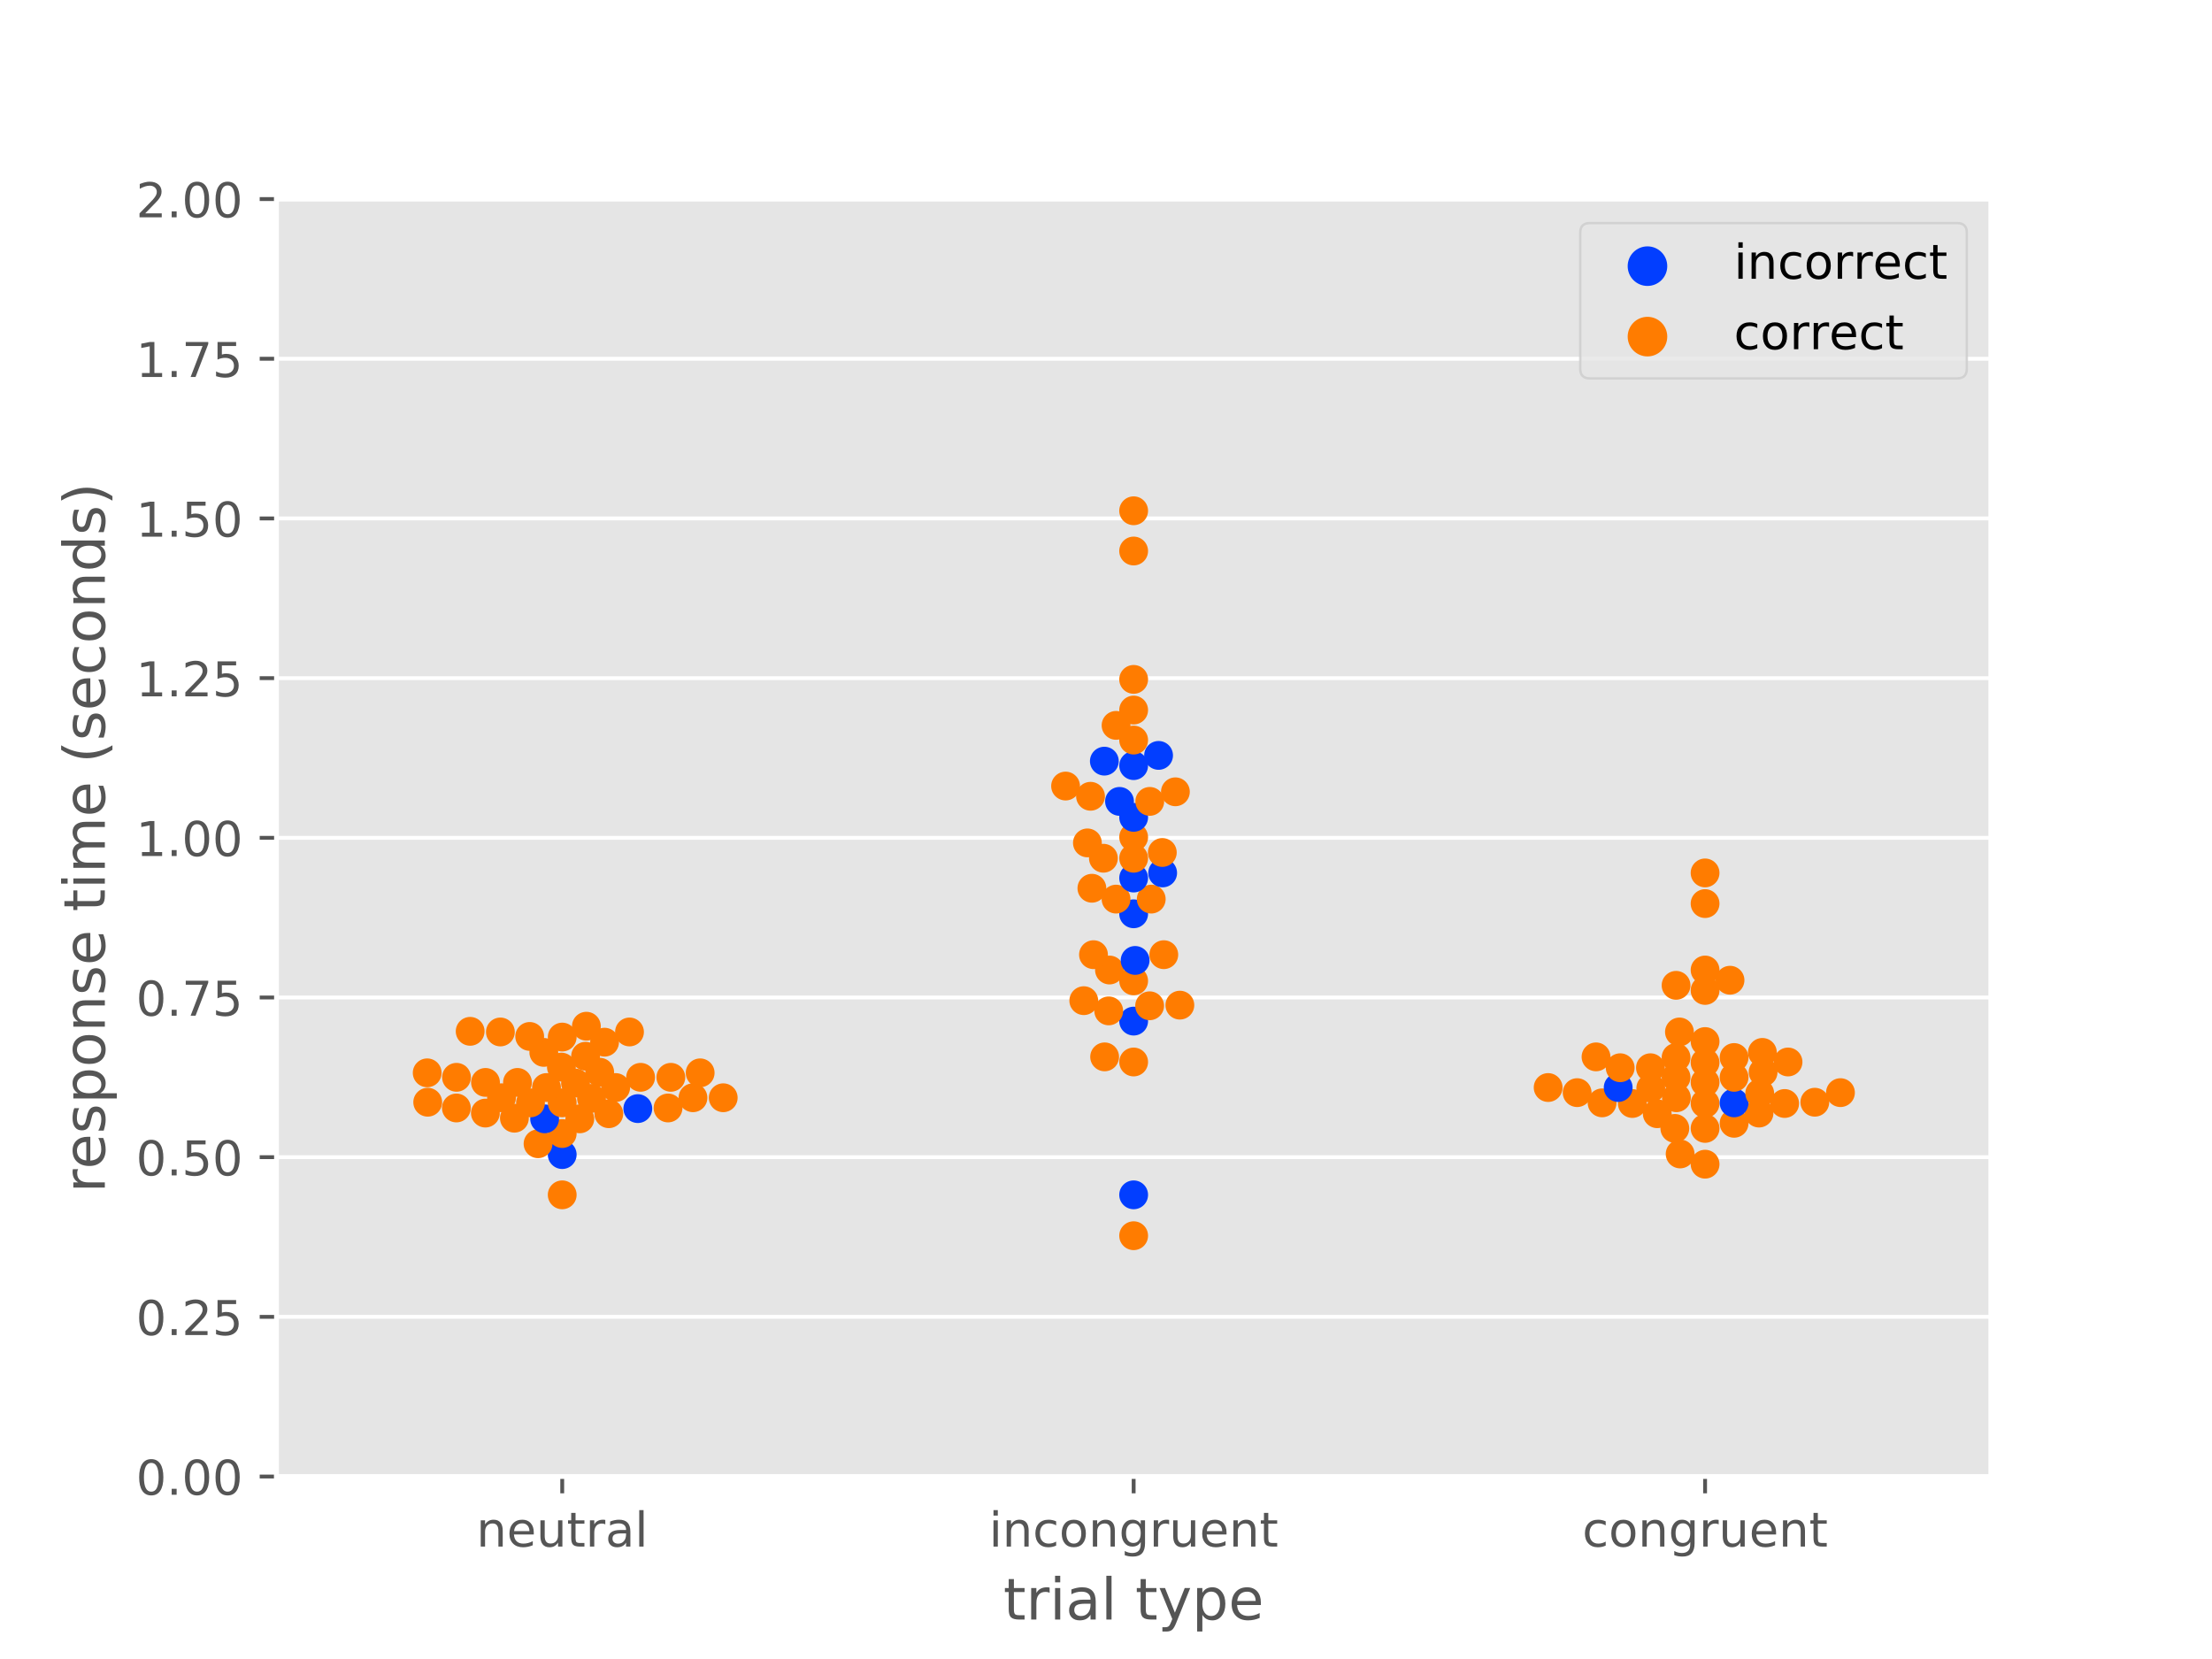<?xml version="1.0" encoding="utf-8" standalone="no"?>
<!DOCTYPE svg PUBLIC "-//W3C//DTD SVG 1.1//EN"
  "http://www.w3.org/Graphics/SVG/1.1/DTD/svg11.dtd">
<!-- Created with matplotlib (https://matplotlib.org/) -->
<svg height="345.6pt" version="1.1" viewBox="0 0 460.8 345.6" width="460.8pt" xmlns="http://www.w3.org/2000/svg" xmlns:xlink="http://www.w3.org/1999/xlink">
 <defs>
  <style type="text/css">
*{stroke-linecap:butt;stroke-linejoin:round;}
  </style>
 </defs>
 <g id="figure_1">
  <g id="patch_1">
   <path d="M 0 345.6 
L 460.8 345.6 
L 460.8 0 
L 0 0 
z
" style="fill:#ffffff;"/>
  </g>
  <g id="axes_1">
   <g id="patch_2">
    <path d="M 57.6 307.584 
L 414.72 307.584 
L 414.72 41.472 
L 57.6 41.472 
z
" style="fill:#e5e5e5;"/>
   </g>
   <g id="matplotlib.axis_1">
    <g id="xtick_1">
     <g id="line2d_1">
      <defs>
       <path d="M 0 0 
L 0 3.5 
" id="m0a88dbaed8" style="stroke:#555555;stroke-width:0.8;"/>
      </defs>
      <g>
       <use style="fill:#555555;stroke:#555555;stroke-width:0.8;" x="117.12" xlink:href="#m0a88dbaed8" y="307.584"/>
      </g>
     </g>
     <g id="text_1">
      <!-- neutral -->
      <defs>
       <path d="M 54.891 33.016 
L 54.891 0 
L 45.906 0 
L 45.906 32.719 
Q 45.906 40.484 42.875 44.328 
Q 39.844 48.188 33.797 48.188 
Q 26.516 48.188 22.312 43.547 
Q 18.109 38.922 18.109 30.906 
L 18.109 0 
L 9.078 0 
L 9.078 54.688 
L 18.109 54.688 
L 18.109 46.188 
Q 21.344 51.125 25.703 53.562 
Q 30.078 56 35.797 56 
Q 45.219 56 50.047 50.172 
Q 54.891 44.344 54.891 33.016 
z
" id="DejaVuSans-110"/>
       <path d="M 56.203 29.594 
L 56.203 25.203 
L 14.891 25.203 
Q 15.484 15.922 20.484 11.062 
Q 25.484 6.203 34.422 6.203 
Q 39.594 6.203 44.453 7.469 
Q 49.312 8.734 54.109 11.281 
L 54.109 2.781 
Q 49.266 0.734 44.188 -0.344 
Q 39.109 -1.422 33.891 -1.422 
Q 20.797 -1.422 13.156 6.188 
Q 5.516 13.812 5.516 26.812 
Q 5.516 40.234 12.766 48.109 
Q 20.016 56 32.328 56 
Q 43.359 56 49.781 48.891 
Q 56.203 41.797 56.203 29.594 
z
M 47.219 32.234 
Q 47.125 39.594 43.094 43.984 
Q 39.062 48.391 32.422 48.391 
Q 24.906 48.391 20.391 44.141 
Q 15.875 39.891 15.188 32.172 
z
" id="DejaVuSans-101"/>
       <path d="M 8.5 21.578 
L 8.5 54.688 
L 17.484 54.688 
L 17.484 21.922 
Q 17.484 14.156 20.5 10.266 
Q 23.531 6.391 29.594 6.391 
Q 36.859 6.391 41.078 11.031 
Q 45.312 15.672 45.312 23.688 
L 45.312 54.688 
L 54.297 54.688 
L 54.297 0 
L 45.312 0 
L 45.312 8.406 
Q 42.047 3.422 37.719 1 
Q 33.406 -1.422 27.688 -1.422 
Q 18.266 -1.422 13.375 4.438 
Q 8.5 10.297 8.5 21.578 
z
M 31.109 56 
z
" id="DejaVuSans-117"/>
       <path d="M 18.312 70.219 
L 18.312 54.688 
L 36.812 54.688 
L 36.812 47.703 
L 18.312 47.703 
L 18.312 18.016 
Q 18.312 11.328 20.141 9.422 
Q 21.969 7.516 27.594 7.516 
L 36.812 7.516 
L 36.812 0 
L 27.594 0 
Q 17.188 0 13.234 3.875 
Q 9.281 7.766 9.281 18.016 
L 9.281 47.703 
L 2.688 47.703 
L 2.688 54.688 
L 9.281 54.688 
L 9.281 70.219 
z
" id="DejaVuSans-116"/>
       <path d="M 41.109 46.297 
Q 39.594 47.172 37.812 47.578 
Q 36.031 48 33.891 48 
Q 26.266 48 22.188 43.047 
Q 18.109 38.094 18.109 28.812 
L 18.109 0 
L 9.078 0 
L 9.078 54.688 
L 18.109 54.688 
L 18.109 46.188 
Q 20.953 51.172 25.484 53.578 
Q 30.031 56 36.531 56 
Q 37.453 56 38.578 55.875 
Q 39.703 55.766 41.062 55.516 
z
" id="DejaVuSans-114"/>
       <path d="M 34.281 27.484 
Q 23.391 27.484 19.188 25 
Q 14.984 22.516 14.984 16.5 
Q 14.984 11.719 18.141 8.906 
Q 21.297 6.109 26.703 6.109 
Q 34.188 6.109 38.703 11.406 
Q 43.219 16.703 43.219 25.484 
L 43.219 27.484 
z
M 52.203 31.203 
L 52.203 0 
L 43.219 0 
L 43.219 8.297 
Q 40.141 3.328 35.547 0.953 
Q 30.953 -1.422 24.312 -1.422 
Q 15.922 -1.422 10.953 3.297 
Q 6 8.016 6 15.922 
Q 6 25.141 12.172 29.828 
Q 18.359 34.516 30.609 34.516 
L 43.219 34.516 
L 43.219 35.406 
Q 43.219 41.609 39.141 45 
Q 35.062 48.391 27.688 48.391 
Q 23 48.391 18.547 47.266 
Q 14.109 46.141 10.016 43.891 
L 10.016 52.203 
Q 14.938 54.109 19.578 55.047 
Q 24.219 56 28.609 56 
Q 40.484 56 46.344 49.844 
Q 52.203 43.703 52.203 31.203 
z
" id="DejaVuSans-97"/>
       <path d="M 9.422 75.984 
L 18.406 75.984 
L 18.406 0 
L 9.422 0 
z
" id="DejaVuSans-108"/>
      </defs>
      <g style="fill:#555555;" transform="translate(99.237 322.182)scale(0.1 -0.1)">
       <use xlink:href="#DejaVuSans-110"/>
       <use x="63.379" xlink:href="#DejaVuSans-101"/>
       <use x="124.902" xlink:href="#DejaVuSans-117"/>
       <use x="188.281" xlink:href="#DejaVuSans-116"/>
       <use x="227.49" xlink:href="#DejaVuSans-114"/>
       <use x="268.604" xlink:href="#DejaVuSans-97"/>
       <use x="329.883" xlink:href="#DejaVuSans-108"/>
      </g>
     </g>
    </g>
    <g id="xtick_2">
     <g id="line2d_2">
      <g>
       <use style="fill:#555555;stroke:#555555;stroke-width:0.8;" x="236.16" xlink:href="#m0a88dbaed8" y="307.584"/>
      </g>
     </g>
     <g id="text_2">
      <!-- incongruent -->
      <defs>
       <path d="M 9.422 54.688 
L 18.406 54.688 
L 18.406 0 
L 9.422 0 
z
M 9.422 75.984 
L 18.406 75.984 
L 18.406 64.594 
L 9.422 64.594 
z
" id="DejaVuSans-105"/>
       <path d="M 48.781 52.594 
L 48.781 44.188 
Q 44.969 46.297 41.141 47.344 
Q 37.312 48.391 33.406 48.391 
Q 24.656 48.391 19.812 42.844 
Q 14.984 37.312 14.984 27.297 
Q 14.984 17.281 19.812 11.734 
Q 24.656 6.203 33.406 6.203 
Q 37.312 6.203 41.141 7.25 
Q 44.969 8.297 48.781 10.406 
L 48.781 2.094 
Q 45.016 0.344 40.984 -0.531 
Q 36.969 -1.422 32.422 -1.422 
Q 20.062 -1.422 12.781 6.344 
Q 5.516 14.109 5.516 27.297 
Q 5.516 40.672 12.859 48.328 
Q 20.219 56 33.016 56 
Q 37.156 56 41.109 55.141 
Q 45.062 54.297 48.781 52.594 
z
" id="DejaVuSans-99"/>
       <path d="M 30.609 48.391 
Q 23.391 48.391 19.188 42.75 
Q 14.984 37.109 14.984 27.297 
Q 14.984 17.484 19.156 11.844 
Q 23.344 6.203 30.609 6.203 
Q 37.797 6.203 41.984 11.859 
Q 46.188 17.531 46.188 27.297 
Q 46.188 37.016 41.984 42.703 
Q 37.797 48.391 30.609 48.391 
z
M 30.609 56 
Q 42.328 56 49.016 48.375 
Q 55.719 40.766 55.719 27.297 
Q 55.719 13.875 49.016 6.219 
Q 42.328 -1.422 30.609 -1.422 
Q 18.844 -1.422 12.172 6.219 
Q 5.516 13.875 5.516 27.297 
Q 5.516 40.766 12.172 48.375 
Q 18.844 56 30.609 56 
z
" id="DejaVuSans-111"/>
       <path d="M 45.406 27.984 
Q 45.406 37.75 41.375 43.109 
Q 37.359 48.484 30.078 48.484 
Q 22.859 48.484 18.828 43.109 
Q 14.797 37.75 14.797 27.984 
Q 14.797 18.266 18.828 12.891 
Q 22.859 7.516 30.078 7.516 
Q 37.359 7.516 41.375 12.891 
Q 45.406 18.266 45.406 27.984 
z
M 54.391 6.781 
Q 54.391 -7.172 48.188 -13.984 
Q 42 -20.797 29.203 -20.797 
Q 24.469 -20.797 20.266 -20.094 
Q 16.062 -19.391 12.109 -17.922 
L 12.109 -9.188 
Q 16.062 -11.328 19.922 -12.344 
Q 23.781 -13.375 27.781 -13.375 
Q 36.625 -13.375 41.016 -8.766 
Q 45.406 -4.156 45.406 5.172 
L 45.406 9.625 
Q 42.625 4.781 38.281 2.391 
Q 33.938 0 27.875 0 
Q 17.828 0 11.672 7.656 
Q 5.516 15.328 5.516 27.984 
Q 5.516 40.672 11.672 48.328 
Q 17.828 56 27.875 56 
Q 33.938 56 38.281 53.609 
Q 42.625 51.219 45.406 46.391 
L 45.406 54.688 
L 54.391 54.688 
z
" id="DejaVuSans-103"/>
      </defs>
      <g style="fill:#555555;" transform="translate(206.021 322.182)scale(0.1 -0.1)">
       <use xlink:href="#DejaVuSans-105"/>
       <use x="27.783" xlink:href="#DejaVuSans-110"/>
       <use x="91.162" xlink:href="#DejaVuSans-99"/>
       <use x="146.143" xlink:href="#DejaVuSans-111"/>
       <use x="207.324" xlink:href="#DejaVuSans-110"/>
       <use x="270.703" xlink:href="#DejaVuSans-103"/>
       <use x="334.18" xlink:href="#DejaVuSans-114"/>
       <use x="375.293" xlink:href="#DejaVuSans-117"/>
       <use x="438.672" xlink:href="#DejaVuSans-101"/>
       <use x="500.195" xlink:href="#DejaVuSans-110"/>
       <use x="563.574" xlink:href="#DejaVuSans-116"/>
      </g>
     </g>
    </g>
    <g id="xtick_3">
     <g id="line2d_3">
      <g>
       <use style="fill:#555555;stroke:#555555;stroke-width:0.8;" x="355.2" xlink:href="#m0a88dbaed8" y="307.584"/>
      </g>
     </g>
     <g id="text_3">
      <!-- congruent -->
      <g style="fill:#555555;" transform="translate(329.619 322.182)scale(0.1 -0.1)">
       <use xlink:href="#DejaVuSans-99"/>
       <use x="54.98" xlink:href="#DejaVuSans-111"/>
       <use x="116.162" xlink:href="#DejaVuSans-110"/>
       <use x="179.541" xlink:href="#DejaVuSans-103"/>
       <use x="243.018" xlink:href="#DejaVuSans-114"/>
       <use x="284.131" xlink:href="#DejaVuSans-117"/>
       <use x="347.51" xlink:href="#DejaVuSans-101"/>
       <use x="409.033" xlink:href="#DejaVuSans-110"/>
       <use x="472.412" xlink:href="#DejaVuSans-116"/>
      </g>
     </g>
    </g>
    <g id="text_4">
     <!-- trial type -->
     <defs>
      <path id="DejaVuSans-32"/>
      <path d="M 32.172 -5.078 
Q 28.375 -14.844 24.75 -17.812 
Q 21.141 -20.797 15.094 -20.797 
L 7.906 -20.797 
L 7.906 -13.281 
L 13.188 -13.281 
Q 16.891 -13.281 18.938 -11.516 
Q 21 -9.766 23.484 -3.219 
L 25.094 0.875 
L 2.984 54.688 
L 12.5 54.688 
L 29.594 11.922 
L 46.688 54.688 
L 56.203 54.688 
z
" id="DejaVuSans-121"/>
      <path d="M 18.109 8.203 
L 18.109 -20.797 
L 9.078 -20.797 
L 9.078 54.688 
L 18.109 54.688 
L 18.109 46.391 
Q 20.953 51.266 25.266 53.625 
Q 29.594 56 35.594 56 
Q 45.562 56 51.781 48.094 
Q 58.016 40.188 58.016 27.297 
Q 58.016 14.406 51.781 6.484 
Q 45.562 -1.422 35.594 -1.422 
Q 29.594 -1.422 25.266 0.953 
Q 20.953 3.328 18.109 8.203 
z
M 48.688 27.297 
Q 48.688 37.203 44.609 42.844 
Q 40.531 48.484 33.406 48.484 
Q 26.266 48.484 22.188 42.844 
Q 18.109 37.203 18.109 27.297 
Q 18.109 17.391 22.188 11.75 
Q 26.266 6.109 33.406 6.109 
Q 40.531 6.109 44.609 11.75 
Q 48.688 17.391 48.688 27.297 
z
" id="DejaVuSans-112"/>
     </defs>
     <g style="fill:#555555;" transform="translate(209.019 337.38)scale(0.12 -0.12)">
      <use xlink:href="#DejaVuSans-116"/>
      <use x="39.209" xlink:href="#DejaVuSans-114"/>
      <use x="80.322" xlink:href="#DejaVuSans-105"/>
      <use x="108.105" xlink:href="#DejaVuSans-97"/>
      <use x="169.385" xlink:href="#DejaVuSans-108"/>
      <use x="197.168" xlink:href="#DejaVuSans-32"/>
      <use x="228.955" xlink:href="#DejaVuSans-116"/>
      <use x="268.164" xlink:href="#DejaVuSans-121"/>
      <use x="327.344" xlink:href="#DejaVuSans-112"/>
      <use x="390.82" xlink:href="#DejaVuSans-101"/>
     </g>
    </g>
   </g>
   <g id="matplotlib.axis_2">
    <g id="ytick_1">
     <g id="line2d_4">
      <path clip-path="url(#p3ef2e55e62)" d="M 57.6 307.584 
L 414.72 307.584 
" style="fill:none;stroke:#ffffff;stroke-linecap:square;stroke-width:0.8;"/>
     </g>
     <g id="line2d_5">
      <defs>
       <path d="M 0 0 
L -3.5 0 
" id="m9a3b7823e8" style="stroke:#555555;stroke-width:0.8;"/>
      </defs>
      <g>
       <use style="fill:#555555;stroke:#555555;stroke-width:0.8;" x="57.6" xlink:href="#m9a3b7823e8" y="307.584"/>
      </g>
     </g>
     <g id="text_5">
      <!-- 0.00 -->
      <defs>
       <path d="M 31.781 66.406 
Q 24.172 66.406 20.328 58.906 
Q 16.5 51.422 16.5 36.375 
Q 16.5 21.391 20.328 13.891 
Q 24.172 6.391 31.781 6.391 
Q 39.453 6.391 43.281 13.891 
Q 47.125 21.391 47.125 36.375 
Q 47.125 51.422 43.281 58.906 
Q 39.453 66.406 31.781 66.406 
z
M 31.781 74.219 
Q 44.047 74.219 50.516 64.516 
Q 56.984 54.828 56.984 36.375 
Q 56.984 17.969 50.516 8.266 
Q 44.047 -1.422 31.781 -1.422 
Q 19.531 -1.422 13.062 8.266 
Q 6.594 17.969 6.594 36.375 
Q 6.594 54.828 13.062 64.516 
Q 19.531 74.219 31.781 74.219 
z
" id="DejaVuSans-48"/>
       <path d="M 10.688 12.406 
L 21 12.406 
L 21 0 
L 10.688 0 
z
" id="DejaVuSans-46"/>
      </defs>
      <g style="fill:#555555;" transform="translate(28.334 311.383)scale(0.1 -0.1)">
       <use xlink:href="#DejaVuSans-48"/>
       <use x="63.623" xlink:href="#DejaVuSans-46"/>
       <use x="95.41" xlink:href="#DejaVuSans-48"/>
       <use x="159.033" xlink:href="#DejaVuSans-48"/>
      </g>
     </g>
    </g>
    <g id="ytick_2">
     <g id="line2d_6">
      <path clip-path="url(#p3ef2e55e62)" d="M 57.6 274.32 
L 414.72 274.32 
" style="fill:none;stroke:#ffffff;stroke-linecap:square;stroke-width:0.8;"/>
     </g>
     <g id="line2d_7">
      <g>
       <use style="fill:#555555;stroke:#555555;stroke-width:0.8;" x="57.6" xlink:href="#m9a3b7823e8" y="274.32"/>
      </g>
     </g>
     <g id="text_6">
      <!-- 0.25 -->
      <defs>
       <path d="M 19.188 8.297 
L 53.609 8.297 
L 53.609 0 
L 7.328 0 
L 7.328 8.297 
Q 12.938 14.109 22.625 23.891 
Q 32.328 33.688 34.812 36.531 
Q 39.547 41.844 41.422 45.531 
Q 43.312 49.219 43.312 52.781 
Q 43.312 58.594 39.234 62.25 
Q 35.156 65.922 28.609 65.922 
Q 23.969 65.922 18.812 64.312 
Q 13.672 62.703 7.812 59.422 
L 7.812 69.391 
Q 13.766 71.781 18.938 73 
Q 24.125 74.219 28.422 74.219 
Q 39.75 74.219 46.484 68.547 
Q 53.219 62.891 53.219 53.422 
Q 53.219 48.922 51.531 44.891 
Q 49.859 40.875 45.406 35.406 
Q 44.188 33.984 37.641 27.219 
Q 31.109 20.453 19.188 8.297 
z
" id="DejaVuSans-50"/>
       <path d="M 10.797 72.906 
L 49.516 72.906 
L 49.516 64.594 
L 19.828 64.594 
L 19.828 46.734 
Q 21.969 47.469 24.109 47.828 
Q 26.266 48.188 28.422 48.188 
Q 40.625 48.188 47.75 41.5 
Q 54.891 34.812 54.891 23.391 
Q 54.891 11.625 47.562 5.094 
Q 40.234 -1.422 26.906 -1.422 
Q 22.312 -1.422 17.547 -0.641 
Q 12.797 0.141 7.719 1.703 
L 7.719 11.625 
Q 12.109 9.234 16.797 8.062 
Q 21.484 6.891 26.703 6.891 
Q 35.156 6.891 40.078 11.328 
Q 45.016 15.766 45.016 23.391 
Q 45.016 31 40.078 35.438 
Q 35.156 39.891 26.703 39.891 
Q 22.75 39.891 18.812 39.016 
Q 14.891 38.141 10.797 36.281 
z
" id="DejaVuSans-53"/>
      </defs>
      <g style="fill:#555555;" transform="translate(28.334 278.119)scale(0.1 -0.1)">
       <use xlink:href="#DejaVuSans-48"/>
       <use x="63.623" xlink:href="#DejaVuSans-46"/>
       <use x="95.41" xlink:href="#DejaVuSans-50"/>
       <use x="159.033" xlink:href="#DejaVuSans-53"/>
      </g>
     </g>
    </g>
    <g id="ytick_3">
     <g id="line2d_8">
      <path clip-path="url(#p3ef2e55e62)" d="M 57.6 241.056 
L 414.72 241.056 
" style="fill:none;stroke:#ffffff;stroke-linecap:square;stroke-width:0.8;"/>
     </g>
     <g id="line2d_9">
      <g>
       <use style="fill:#555555;stroke:#555555;stroke-width:0.8;" x="57.6" xlink:href="#m9a3b7823e8" y="241.056"/>
      </g>
     </g>
     <g id="text_7">
      <!-- 0.50 -->
      <g style="fill:#555555;" transform="translate(28.334 244.855)scale(0.1 -0.1)">
       <use xlink:href="#DejaVuSans-48"/>
       <use x="63.623" xlink:href="#DejaVuSans-46"/>
       <use x="95.41" xlink:href="#DejaVuSans-53"/>
       <use x="159.033" xlink:href="#DejaVuSans-48"/>
      </g>
     </g>
    </g>
    <g id="ytick_4">
     <g id="line2d_10">
      <path clip-path="url(#p3ef2e55e62)" d="M 57.6 207.792 
L 414.72 207.792 
" style="fill:none;stroke:#ffffff;stroke-linecap:square;stroke-width:0.8;"/>
     </g>
     <g id="line2d_11">
      <g>
       <use style="fill:#555555;stroke:#555555;stroke-width:0.8;" x="57.6" xlink:href="#m9a3b7823e8" y="207.792"/>
      </g>
     </g>
     <g id="text_8">
      <!-- 0.75 -->
      <defs>
       <path d="M 8.203 72.906 
L 55.078 72.906 
L 55.078 68.703 
L 28.609 0 
L 18.312 0 
L 43.219 64.594 
L 8.203 64.594 
z
" id="DejaVuSans-55"/>
      </defs>
      <g style="fill:#555555;" transform="translate(28.334 211.591)scale(0.1 -0.1)">
       <use xlink:href="#DejaVuSans-48"/>
       <use x="63.623" xlink:href="#DejaVuSans-46"/>
       <use x="95.41" xlink:href="#DejaVuSans-55"/>
       <use x="159.033" xlink:href="#DejaVuSans-53"/>
      </g>
     </g>
    </g>
    <g id="ytick_5">
     <g id="line2d_12">
      <path clip-path="url(#p3ef2e55e62)" d="M 57.6 174.528 
L 414.72 174.528 
" style="fill:none;stroke:#ffffff;stroke-linecap:square;stroke-width:0.8;"/>
     </g>
     <g id="line2d_13">
      <g>
       <use style="fill:#555555;stroke:#555555;stroke-width:0.8;" x="57.6" xlink:href="#m9a3b7823e8" y="174.528"/>
      </g>
     </g>
     <g id="text_9">
      <!-- 1.00 -->
      <defs>
       <path d="M 12.406 8.297 
L 28.516 8.297 
L 28.516 63.922 
L 10.984 60.406 
L 10.984 69.391 
L 28.422 72.906 
L 38.281 72.906 
L 38.281 8.297 
L 54.391 8.297 
L 54.391 0 
L 12.406 0 
z
" id="DejaVuSans-49"/>
      </defs>
      <g style="fill:#555555;" transform="translate(28.334 178.327)scale(0.1 -0.1)">
       <use xlink:href="#DejaVuSans-49"/>
       <use x="63.623" xlink:href="#DejaVuSans-46"/>
       <use x="95.41" xlink:href="#DejaVuSans-48"/>
       <use x="159.033" xlink:href="#DejaVuSans-48"/>
      </g>
     </g>
    </g>
    <g id="ytick_6">
     <g id="line2d_14">
      <path clip-path="url(#p3ef2e55e62)" d="M 57.6 141.264 
L 414.72 141.264 
" style="fill:none;stroke:#ffffff;stroke-linecap:square;stroke-width:0.8;"/>
     </g>
     <g id="line2d_15">
      <g>
       <use style="fill:#555555;stroke:#555555;stroke-width:0.8;" x="57.6" xlink:href="#m9a3b7823e8" y="141.264"/>
      </g>
     </g>
     <g id="text_10">
      <!-- 1.25 -->
      <g style="fill:#555555;" transform="translate(28.334 145.063)scale(0.1 -0.1)">
       <use xlink:href="#DejaVuSans-49"/>
       <use x="63.623" xlink:href="#DejaVuSans-46"/>
       <use x="95.41" xlink:href="#DejaVuSans-50"/>
       <use x="159.033" xlink:href="#DejaVuSans-53"/>
      </g>
     </g>
    </g>
    <g id="ytick_7">
     <g id="line2d_16">
      <path clip-path="url(#p3ef2e55e62)" d="M 57.6 108 
L 414.72 108 
" style="fill:none;stroke:#ffffff;stroke-linecap:square;stroke-width:0.8;"/>
     </g>
     <g id="line2d_17">
      <g>
       <use style="fill:#555555;stroke:#555555;stroke-width:0.8;" x="57.6" xlink:href="#m9a3b7823e8" y="108"/>
      </g>
     </g>
     <g id="text_11">
      <!-- 1.50 -->
      <g style="fill:#555555;" transform="translate(28.334 111.799)scale(0.1 -0.1)">
       <use xlink:href="#DejaVuSans-49"/>
       <use x="63.623" xlink:href="#DejaVuSans-46"/>
       <use x="95.41" xlink:href="#DejaVuSans-53"/>
       <use x="159.033" xlink:href="#DejaVuSans-48"/>
      </g>
     </g>
    </g>
    <g id="ytick_8">
     <g id="line2d_18">
      <path clip-path="url(#p3ef2e55e62)" d="M 57.6 74.736 
L 414.72 74.736 
" style="fill:none;stroke:#ffffff;stroke-linecap:square;stroke-width:0.8;"/>
     </g>
     <g id="line2d_19">
      <g>
       <use style="fill:#555555;stroke:#555555;stroke-width:0.8;" x="57.6" xlink:href="#m9a3b7823e8" y="74.736"/>
      </g>
     </g>
     <g id="text_12">
      <!-- 1.75 -->
      <g style="fill:#555555;" transform="translate(28.334 78.535)scale(0.1 -0.1)">
       <use xlink:href="#DejaVuSans-49"/>
       <use x="63.623" xlink:href="#DejaVuSans-46"/>
       <use x="95.41" xlink:href="#DejaVuSans-55"/>
       <use x="159.033" xlink:href="#DejaVuSans-53"/>
      </g>
     </g>
    </g>
    <g id="ytick_9">
     <g id="line2d_20">
      <path clip-path="url(#p3ef2e55e62)" d="M 57.6 41.472 
L 414.72 41.472 
" style="fill:none;stroke:#ffffff;stroke-linecap:square;stroke-width:0.8;"/>
     </g>
     <g id="line2d_21">
      <g>
       <use style="fill:#555555;stroke:#555555;stroke-width:0.8;" x="57.6" xlink:href="#m9a3b7823e8" y="41.472"/>
      </g>
     </g>
     <g id="text_13">
      <!-- 2.00 -->
      <g style="fill:#555555;" transform="translate(28.334 45.271)scale(0.1 -0.1)">
       <use xlink:href="#DejaVuSans-50"/>
       <use x="63.623" xlink:href="#DejaVuSans-46"/>
       <use x="95.41" xlink:href="#DejaVuSans-48"/>
       <use x="159.033" xlink:href="#DejaVuSans-48"/>
      </g>
     </g>
    </g>
    <g id="text_14">
     <!-- response time (seconds) -->
     <defs>
      <path d="M 44.281 53.078 
L 44.281 44.578 
Q 40.484 46.531 36.375 47.5 
Q 32.281 48.484 27.875 48.484 
Q 21.188 48.484 17.844 46.438 
Q 14.5 44.391 14.5 40.281 
Q 14.5 37.156 16.891 35.375 
Q 19.281 33.594 26.516 31.984 
L 29.594 31.297 
Q 39.156 29.25 43.188 25.516 
Q 47.219 21.781 47.219 15.094 
Q 47.219 7.469 41.188 3.016 
Q 35.156 -1.422 24.609 -1.422 
Q 20.219 -1.422 15.453 -0.562 
Q 10.688 0.297 5.422 2 
L 5.422 11.281 
Q 10.406 8.688 15.234 7.391 
Q 20.062 6.109 24.812 6.109 
Q 31.156 6.109 34.562 8.281 
Q 37.984 10.453 37.984 14.406 
Q 37.984 18.062 35.516 20.016 
Q 33.062 21.969 24.703 23.781 
L 21.578 24.516 
Q 13.234 26.266 9.516 29.906 
Q 5.812 33.547 5.812 39.891 
Q 5.812 47.609 11.281 51.797 
Q 16.75 56 26.812 56 
Q 31.781 56 36.172 55.266 
Q 40.578 54.547 44.281 53.078 
z
" id="DejaVuSans-115"/>
      <path d="M 52 44.188 
Q 55.375 50.25 60.062 53.125 
Q 64.75 56 71.094 56 
Q 79.641 56 84.281 50.016 
Q 88.922 44.047 88.922 33.016 
L 88.922 0 
L 79.891 0 
L 79.891 32.719 
Q 79.891 40.578 77.094 44.375 
Q 74.312 48.188 68.609 48.188 
Q 61.625 48.188 57.562 43.547 
Q 53.516 38.922 53.516 30.906 
L 53.516 0 
L 44.484 0 
L 44.484 32.719 
Q 44.484 40.625 41.703 44.406 
Q 38.922 48.188 33.109 48.188 
Q 26.219 48.188 22.156 43.531 
Q 18.109 38.875 18.109 30.906 
L 18.109 0 
L 9.078 0 
L 9.078 54.688 
L 18.109 54.688 
L 18.109 46.188 
Q 21.188 51.219 25.484 53.609 
Q 29.781 56 35.688 56 
Q 41.656 56 45.828 52.969 
Q 50 49.953 52 44.188 
z
" id="DejaVuSans-109"/>
      <path d="M 31 75.875 
Q 24.469 64.656 21.281 53.656 
Q 18.109 42.672 18.109 31.391 
Q 18.109 20.125 21.312 9.062 
Q 24.516 -2 31 -13.188 
L 23.188 -13.188 
Q 15.875 -1.703 12.234 9.375 
Q 8.594 20.453 8.594 31.391 
Q 8.594 42.281 12.203 53.312 
Q 15.828 64.359 23.188 75.875 
z
" id="DejaVuSans-40"/>
      <path d="M 45.406 46.391 
L 45.406 75.984 
L 54.391 75.984 
L 54.391 0 
L 45.406 0 
L 45.406 8.203 
Q 42.578 3.328 38.25 0.953 
Q 33.938 -1.422 27.875 -1.422 
Q 17.969 -1.422 11.734 6.484 
Q 5.516 14.406 5.516 27.297 
Q 5.516 40.188 11.734 48.094 
Q 17.969 56 27.875 56 
Q 33.938 56 38.25 53.625 
Q 42.578 51.266 45.406 46.391 
z
M 14.797 27.297 
Q 14.797 17.391 18.875 11.75 
Q 22.953 6.109 30.078 6.109 
Q 37.203 6.109 41.297 11.75 
Q 45.406 17.391 45.406 27.297 
Q 45.406 37.203 41.297 42.844 
Q 37.203 48.484 30.078 48.484 
Q 22.953 48.484 18.875 42.844 
Q 14.797 37.203 14.797 27.297 
z
" id="DejaVuSans-100"/>
      <path d="M 8.016 75.875 
L 15.828 75.875 
Q 23.141 64.359 26.781 53.312 
Q 30.422 42.281 30.422 31.391 
Q 30.422 20.453 26.781 9.375 
Q 23.141 -1.703 15.828 -13.188 
L 8.016 -13.188 
Q 14.5 -2 17.703 9.062 
Q 20.906 20.125 20.906 31.391 
Q 20.906 42.672 17.703 53.656 
Q 14.5 64.656 8.016 75.875 
z
" id="DejaVuSans-41"/>
     </defs>
     <g style="fill:#555555;" transform="translate(21.839 248.486)rotate(-90)scale(0.12 -0.12)">
      <use xlink:href="#DejaVuSans-114"/>
      <use x="41.082" xlink:href="#DejaVuSans-101"/>
      <use x="102.605" xlink:href="#DejaVuSans-115"/>
      <use x="154.705" xlink:href="#DejaVuSans-112"/>
      <use x="218.182" xlink:href="#DejaVuSans-111"/>
      <use x="279.363" xlink:href="#DejaVuSans-110"/>
      <use x="342.742" xlink:href="#DejaVuSans-115"/>
      <use x="394.842" xlink:href="#DejaVuSans-101"/>
      <use x="456.365" xlink:href="#DejaVuSans-32"/>
      <use x="488.152" xlink:href="#DejaVuSans-116"/>
      <use x="527.361" xlink:href="#DejaVuSans-105"/>
      <use x="555.145" xlink:href="#DejaVuSans-109"/>
      <use x="652.557" xlink:href="#DejaVuSans-101"/>
      <use x="714.08" xlink:href="#DejaVuSans-32"/>
      <use x="745.867" xlink:href="#DejaVuSans-40"/>
      <use x="784.881" xlink:href="#DejaVuSans-115"/>
      <use x="836.98" xlink:href="#DejaVuSans-101"/>
      <use x="898.504" xlink:href="#DejaVuSans-99"/>
      <use x="953.484" xlink:href="#DejaVuSans-111"/>
      <use x="1014.666" xlink:href="#DejaVuSans-110"/>
      <use x="1078.045" xlink:href="#DejaVuSans-100"/>
      <use x="1141.521" xlink:href="#DejaVuSans-115"/>
      <use x="1193.621" xlink:href="#DejaVuSans-41"/>
     </g>
    </g>
   </g>
   <g id="PathCollection_1"/>
   <g id="PathCollection_2"/>
   <g id="patch_3">
    <path d="M 57.6 307.584 
L 57.6 41.472 
" style="fill:none;stroke:#ffffff;stroke-linecap:square;stroke-linejoin:miter;"/>
   </g>
   <g id="patch_4">
    <path d="M 414.72 307.584 
L 414.72 41.472 
" style="fill:none;stroke:#ffffff;stroke-linecap:square;stroke-linejoin:miter;"/>
   </g>
   <g id="patch_5">
    <path d="M 57.6 307.584 
L 414.72 307.584 
" style="fill:none;stroke:#ffffff;stroke-linecap:square;stroke-linejoin:miter;"/>
   </g>
   <g id="patch_6">
    <path d="M 57.6 41.472 
L 414.72 41.472 
" style="fill:none;stroke:#ffffff;stroke-linecap:square;stroke-linejoin:miter;"/>
   </g>
   <g id="PathCollection_3">
    <defs>
     <path d="M 0 3 
C 0.796 3 1.559 2.684 2.121 2.121 
C 2.684 1.559 3 0.796 3 0 
C 3 -0.796 2.684 -1.559 2.121 -2.121 
C 1.559 -2.684 0.796 -3 0 -3 
C -0.796 -3 -1.559 -2.684 -2.121 -2.121 
C -2.684 -1.559 -3 -0.796 -3 0 
C -3 0.796 -2.684 1.559 -2.121 2.121 
C -1.559 2.684 -0.796 3 0 3 
z
" id="C0_0_d988ccdcd1"/>
    </defs>
    <g clip-path="url(#p3ef2e55e62)">
     <use style="fill:#ff7c00;" x="117.12" xlink:href="#C0_0_d988ccdcd1" y="248.906"/>
    </g>
    <g clip-path="url(#p3ef2e55e62)">
     <use style="fill:#023eff;" x="117.12" xlink:href="#C0_0_d988ccdcd1" y="240.524"/>
    </g>
    <g clip-path="url(#p3ef2e55e62)">
     <use style="fill:#ff7c00;" x="112.086" xlink:href="#C0_0_d988ccdcd1" y="238.262"/>
    </g>
    <g clip-path="url(#p3ef2e55e62)">
     <use style="fill:#ff7c00;" x="117.12" xlink:href="#C0_0_d988ccdcd1" y="236.133"/>
    </g>
    <g clip-path="url(#p3ef2e55e62)">
     <use style="fill:#023eff;" x="113.456" xlink:href="#C0_0_d988ccdcd1" y="233.073"/>
    </g>
    <g clip-path="url(#p3ef2e55e62)">
     <use style="fill:#ff7c00;" x="120.784" xlink:href="#C0_0_d988ccdcd1" y="233.073"/>
    </g>
    <g clip-path="url(#p3ef2e55e62)">
     <use style="fill:#ff7c00;" x="107.16" xlink:href="#C0_0_d988ccdcd1" y="232.94"/>
    </g>
    <g clip-path="url(#p3ef2e55e62)">
     <use style="fill:#ff7c00;" x="126.827" xlink:href="#C0_0_d988ccdcd1" y="232.008"/>
    </g>
    <g clip-path="url(#p3ef2e55e62)">
     <use style="fill:#ff7c00;" x="101.117" xlink:href="#C0_0_d988ccdcd1" y="231.875"/>
    </g>
    <g clip-path="url(#p3ef2e55e62)">
     <use style="fill:#023eff;" x="132.869" xlink:href="#C0_0_d988ccdcd1" y="230.944"/>
    </g>
    <g clip-path="url(#p3ef2e55e62)">
     <use style="fill:#ff7c00;" x="95.075" xlink:href="#C0_0_d988ccdcd1" y="230.811"/>
    </g>
    <g clip-path="url(#p3ef2e55e62)">
     <use style="fill:#ff7c00;" x="139.165" xlink:href="#C0_0_d988ccdcd1" y="230.811"/>
    </g>
    <g clip-path="url(#p3ef2e55e62)">
     <use style="fill:#ff7c00;" x="117.12" xlink:href="#C0_0_d988ccdcd1" y="229.746"/>
    </g>
    <g clip-path="url(#p3ef2e55e62)">
     <use style="fill:#ff7c00;" x="110.513" xlink:href="#C0_0_d988ccdcd1" y="229.746"/>
    </g>
    <g clip-path="url(#p3ef2e55e62)">
     <use style="fill:#ff7c00;" x="89.102" xlink:href="#C0_0_d988ccdcd1" y="229.613"/>
    </g>
    <g clip-path="url(#p3ef2e55e62)">
     <use style="fill:#ff7c00;" x="123.224" xlink:href="#C0_0_d988ccdcd1" y="228.815"/>
    </g>
    <g clip-path="url(#p3ef2e55e62)">
     <use style="fill:#ff7c00;" x="104.471" xlink:href="#C0_0_d988ccdcd1" y="228.682"/>
    </g>
    <g clip-path="url(#p3ef2e55e62)">
     <use style="fill:#ff7c00;" x="144.36" xlink:href="#C0_0_d988ccdcd1" y="228.682"/>
    </g>
    <g clip-path="url(#p3ef2e55e62)">
     <use style="fill:#ff7c00;" x="150.66" xlink:href="#C0_0_d988ccdcd1" y="228.682"/>
    </g>
    <g clip-path="url(#p3ef2e55e62)">
     <use style="fill:#ff7c00;" x="113.844" xlink:href="#C0_0_d988ccdcd1" y="226.553"/>
    </g>
    <g clip-path="url(#p3ef2e55e62)">
     <use style="fill:#ff7c00;" x="128.258" xlink:href="#C0_0_d988ccdcd1" y="226.553"/>
    </g>
    <g clip-path="url(#p3ef2e55e62)">
     <use style="fill:#ff7c00;" x="119.893" xlink:href="#C0_0_d988ccdcd1" y="225.622"/>
    </g>
    <g clip-path="url(#p3ef2e55e62)">
     <use style="fill:#ff7c00;" x="107.801" xlink:href="#C0_0_d988ccdcd1" y="225.488"/>
    </g>
    <g clip-path="url(#p3ef2e55e62)">
     <use style="fill:#ff7c00;" x="101.14" xlink:href="#C0_0_d988ccdcd1" y="225.488"/>
    </g>
    <g clip-path="url(#p3ef2e55e62)">
     <use style="fill:#ff7c00;" x="133.452" xlink:href="#C0_0_d988ccdcd1" y="224.424"/>
    </g>
    <g clip-path="url(#p3ef2e55e62)">
     <use style="fill:#ff7c00;" x="95.098" xlink:href="#C0_0_d988ccdcd1" y="224.424"/>
    </g>
    <g clip-path="url(#p3ef2e55e62)">
     <use style="fill:#ff7c00;" x="139.752" xlink:href="#C0_0_d988ccdcd1" y="224.424"/>
    </g>
    <g clip-path="url(#p3ef2e55e62)">
     <use style="fill:#ff7c00;" x="88.994" xlink:href="#C0_0_d988ccdcd1" y="223.493"/>
    </g>
    <g clip-path="url(#p3ef2e55e62)">
     <use style="fill:#ff7c00;" x="145.856" xlink:href="#C0_0_d988ccdcd1" y="223.493"/>
    </g>
    <g clip-path="url(#p3ef2e55e62)">
     <use style="fill:#ff7c00;" x="124.927" xlink:href="#C0_0_d988ccdcd1" y="223.36"/>
    </g>
    <g clip-path="url(#p3ef2e55e62)">
     <use style="fill:#ff7c00;" x="116.951" xlink:href="#C0_0_d988ccdcd1" y="222.295"/>
    </g>
    <g clip-path="url(#p3ef2e55e62)">
     <use style="fill:#ff7c00;" x="121.985" xlink:href="#C0_0_d988ccdcd1" y="220.033"/>
    </g>
    <g clip-path="url(#p3ef2e55e62)">
     <use style="fill:#ff7c00;" x="113.287" xlink:href="#C0_0_d988ccdcd1" y="219.235"/>
    </g>
    <g clip-path="url(#p3ef2e55e62)">
     <use style="fill:#ff7c00;" x="125.942" xlink:href="#C0_0_d988ccdcd1" y="217.106"/>
    </g>
    <g clip-path="url(#p3ef2e55e62)">
     <use style="fill:#ff7c00;" x="117.12" xlink:href="#C0_0_d988ccdcd1" y="216.041"/>
    </g>
    <g clip-path="url(#p3ef2e55e62)">
     <use style="fill:#ff7c00;" x="110.344" xlink:href="#C0_0_d988ccdcd1" y="215.908"/>
    </g>
    <g clip-path="url(#p3ef2e55e62)">
     <use style="fill:#ff7c00;" x="104.24" xlink:href="#C0_0_d988ccdcd1" y="214.977"/>
    </g>
    <g clip-path="url(#p3ef2e55e62)">
     <use style="fill:#ff7c00;" x="131.136" xlink:href="#C0_0_d988ccdcd1" y="214.977"/>
    </g>
    <g clip-path="url(#p3ef2e55e62)">
     <use style="fill:#ff7c00;" x="97.944" xlink:href="#C0_0_d988ccdcd1" y="214.844"/>
    </g>
    <g clip-path="url(#p3ef2e55e62)">
     <use style="fill:#ff7c00;" x="122.154" xlink:href="#C0_0_d988ccdcd1" y="213.78"/>
    </g>
   </g>
   <g id="PathCollection_4">
    <defs>
     <path d="M 0 3 
C 0.796 3 1.559 2.684 2.121 2.121 
C 2.684 1.559 3 0.796 3 0 
C 3 -0.796 2.684 -1.559 2.121 -2.121 
C 1.559 -2.684 0.796 -3 0 -3 
C -0.796 -3 -1.559 -2.684 -2.121 -2.121 
C -2.684 -1.559 -3 -0.796 -3 0 
C -3 0.796 -2.684 1.559 -2.121 2.121 
C -1.559 2.684 -0.796 3 0 3 
z
" id="C1_0_e9f8e56475"/>
    </defs>
    <g clip-path="url(#p3ef2e55e62)">
     <use style="fill:#ff7c00;" x="236.16" xlink:href="#C1_0_e9f8e56475" y="257.422"/>
    </g>
    <g clip-path="url(#p3ef2e55e62)">
     <use style="fill:#023eff;" x="236.16" xlink:href="#C1_0_e9f8e56475" y="248.906"/>
    </g>
    <g clip-path="url(#p3ef2e55e62)">
     <use style="fill:#ff7c00;" x="236.16" xlink:href="#C1_0_e9f8e56475" y="221.231"/>
    </g>
    <g clip-path="url(#p3ef2e55e62)">
     <use style="fill:#ff7c00;" x="230.117" xlink:href="#C1_0_e9f8e56475" y="220.166"/>
    </g>
    <g clip-path="url(#p3ef2e55e62)">
     <use style="fill:#023eff;" x="236.16" xlink:href="#C1_0_e9f8e56475" y="212.715"/>
    </g>
    <g clip-path="url(#p3ef2e55e62)">
     <use style="fill:#ff7c00;" x="230.966" xlink:href="#C1_0_e9f8e56475" y="210.586"/>
    </g>
    <g clip-path="url(#p3ef2e55e62)">
     <use style="fill:#ff7c00;" x="239.491" xlink:href="#C1_0_e9f8e56475" y="209.522"/>
    </g>
    <g clip-path="url(#p3ef2e55e62)">
     <use style="fill:#ff7c00;" x="245.787" xlink:href="#C1_0_e9f8e56475" y="209.389"/>
    </g>
    <g clip-path="url(#p3ef2e55e62)">
     <use style="fill:#ff7c00;" x="225.772" xlink:href="#C1_0_e9f8e56475" y="208.457"/>
    </g>
    <g clip-path="url(#p3ef2e55e62)">
     <use style="fill:#ff7c00;" x="236.16" xlink:href="#C1_0_e9f8e56475" y="204.333"/>
    </g>
    <g clip-path="url(#p3ef2e55e62)">
     <use style="fill:#ff7c00;" x="231.126" xlink:href="#C1_0_e9f8e56475" y="202.071"/>
    </g>
    <g clip-path="url(#p3ef2e55e62)">
     <use style="fill:#023eff;" x="236.466" xlink:href="#C1_0_e9f8e56475" y="200.075"/>
    </g>
    <g clip-path="url(#p3ef2e55e62)">
     <use style="fill:#ff7c00;" x="242.439" xlink:href="#C1_0_e9f8e56475" y="198.877"/>
    </g>
    <g clip-path="url(#p3ef2e55e62)">
     <use style="fill:#ff7c00;" x="227.795" xlink:href="#C1_0_e9f8e56475" y="198.877"/>
    </g>
    <g clip-path="url(#p3ef2e55e62)">
     <use style="fill:#023eff;" x="236.16" xlink:href="#C1_0_e9f8e56475" y="190.362"/>
    </g>
    <g clip-path="url(#p3ef2e55e62)">
     <use style="fill:#ff7c00;" x="232.496" xlink:href="#C1_0_e9f8e56475" y="187.301"/>
    </g>
    <g clip-path="url(#p3ef2e55e62)">
     <use style="fill:#ff7c00;" x="239.824" xlink:href="#C1_0_e9f8e56475" y="187.301"/>
    </g>
    <g clip-path="url(#p3ef2e55e62)">
     <use style="fill:#ff7c00;" x="227.462" xlink:href="#C1_0_e9f8e56475" y="185.039"/>
    </g>
    <g clip-path="url(#p3ef2e55e62)">
     <use style="fill:#023eff;" x="236.16" xlink:href="#C1_0_e9f8e56475" y="182.911"/>
    </g>
    <g clip-path="url(#p3ef2e55e62)">
     <use style="fill:#023eff;" x="242.203" xlink:href="#C1_0_e9f8e56475" y="181.846"/>
    </g>
    <g clip-path="url(#p3ef2e55e62)">
     <use style="fill:#ff7c00;" x="236.16" xlink:href="#C1_0_e9f8e56475" y="178.786"/>
    </g>
    <g clip-path="url(#p3ef2e55e62)">
     <use style="fill:#ff7c00;" x="229.86" xlink:href="#C1_0_e9f8e56475" y="178.786"/>
    </g>
    <g clip-path="url(#p3ef2e55e62)">
     <use style="fill:#ff7c00;" x="242.132" xlink:href="#C1_0_e9f8e56475" y="177.588"/>
    </g>
    <g clip-path="url(#p3ef2e55e62)">
     <use style="fill:#ff7c00;" x="226.529" xlink:href="#C1_0_e9f8e56475" y="175.592"/>
    </g>
    <g clip-path="url(#p3ef2e55e62)">
     <use style="fill:#ff7c00;" x="236.16" xlink:href="#C1_0_e9f8e56475" y="174.395"/>
    </g>
    <g clip-path="url(#p3ef2e55e62)">
     <use style="fill:#023eff;" x="236.16" xlink:href="#C1_0_e9f8e56475" y="170.27"/>
    </g>
    <g clip-path="url(#p3ef2e55e62)">
     <use style="fill:#023eff;" x="233.217" xlink:href="#C1_0_e9f8e56475" y="166.944"/>
    </g>
    <g clip-path="url(#p3ef2e55e62)">
     <use style="fill:#ff7c00;" x="239.517" xlink:href="#C1_0_e9f8e56475" y="166.944"/>
    </g>
    <g clip-path="url(#p3ef2e55e62)">
     <use style="fill:#ff7c00;" x="227.175" xlink:href="#C1_0_e9f8e56475" y="165.879"/>
    </g>
    <g clip-path="url(#p3ef2e55e62)">
     <use style="fill:#ff7c00;" x="244.858" xlink:href="#C1_0_e9f8e56475" y="164.948"/>
    </g>
    <g clip-path="url(#p3ef2e55e62)">
     <use style="fill:#ff7c00;" x="221.981" xlink:href="#C1_0_e9f8e56475" y="163.75"/>
    </g>
    <g clip-path="url(#p3ef2e55e62)">
     <use style="fill:#023eff;" x="236.16" xlink:href="#C1_0_e9f8e56475" y="159.493"/>
    </g>
    <g clip-path="url(#p3ef2e55e62)">
     <use style="fill:#023eff;" x="230.056" xlink:href="#C1_0_e9f8e56475" y="158.561"/>
    </g>
    <g clip-path="url(#p3ef2e55e62)">
     <use style="fill:#023eff;" x="241.354" xlink:href="#C1_0_e9f8e56475" y="157.364"/>
    </g>
    <g clip-path="url(#p3ef2e55e62)">
     <use style="fill:#ff7c00;" x="236.16" xlink:href="#C1_0_e9f8e56475" y="154.17"/>
    </g>
    <g clip-path="url(#p3ef2e55e62)">
     <use style="fill:#ff7c00;" x="232.496" xlink:href="#C1_0_e9f8e56475" y="151.11"/>
    </g>
    <g clip-path="url(#p3ef2e55e62)">
     <use style="fill:#ff7c00;" x="236.16" xlink:href="#C1_0_e9f8e56475" y="147.917"/>
    </g>
    <g clip-path="url(#p3ef2e55e62)">
     <use style="fill:#ff7c00;" x="236.16" xlink:href="#C1_0_e9f8e56475" y="141.53"/>
    </g>
    <g clip-path="url(#p3ef2e55e62)">
     <use style="fill:#ff7c00;" x="236.16" xlink:href="#C1_0_e9f8e56475" y="114.786"/>
    </g>
    <g clip-path="url(#p3ef2e55e62)">
     <use style="fill:#ff7c00;" x="236.16" xlink:href="#C1_0_e9f8e56475" y="106.403"/>
    </g>
   </g>
   <g id="PathCollection_5">
    <defs>
     <path d="M 0 3 
C 0.796 3 1.559 2.684 2.121 2.121 
C 2.684 1.559 3 0.796 3 0 
C 3 -0.796 2.684 -1.559 2.121 -2.121 
C 1.559 -2.684 0.796 -3 0 -3 
C -0.796 -3 -1.559 -2.684 -2.121 -2.121 
C -2.684 -1.559 -3 -0.796 -3 0 
C -3 0.796 -2.684 1.559 -2.121 2.121 
C -1.559 2.684 -0.796 3 0 3 
z
" id="C2_0_d282f1f82f"/>
    </defs>
    <g clip-path="url(#p3ef2e55e62)">
     <use style="fill:#ff7c00;" x="355.2" xlink:href="#C2_0_d282f1f82f" y="242.52"/>
    </g>
    <g clip-path="url(#p3ef2e55e62)">
     <use style="fill:#ff7c00;" x="350.006" xlink:href="#C2_0_d282f1f82f" y="240.391"/>
    </g>
    <g clip-path="url(#p3ef2e55e62)">
     <use style="fill:#ff7c00;" x="355.2" xlink:href="#C2_0_d282f1f82f" y="235.068"/>
    </g>
    <g clip-path="url(#p3ef2e55e62)">
     <use style="fill:#ff7c00;" x="348.9" xlink:href="#C2_0_d282f1f82f" y="235.068"/>
    </g>
    <g clip-path="url(#p3ef2e55e62)">
     <use style="fill:#ff7c00;" x="361.243" xlink:href="#C2_0_d282f1f82f" y="234.004"/>
    </g>
    <g clip-path="url(#p3ef2e55e62)">
     <use style="fill:#ff7c00;" x="345.236" xlink:href="#C2_0_d282f1f82f" y="232.008"/>
    </g>
    <g clip-path="url(#p3ef2e55e62)">
     <use style="fill:#ff7c00;" x="366.437" xlink:href="#C2_0_d282f1f82f" y="231.875"/>
    </g>
    <g clip-path="url(#p3ef2e55e62)">
     <use style="fill:#ff7c00;" x="355.2" xlink:href="#C2_0_d282f1f82f" y="229.879"/>
    </g>
    <g clip-path="url(#p3ef2e55e62)">
     <use style="fill:#ff7c00;" x="340.042" xlink:href="#C2_0_d282f1f82f" y="229.879"/>
    </g>
    <g clip-path="url(#p3ef2e55e62)">
     <use style="fill:#ff7c00;" x="371.777" xlink:href="#C2_0_d282f1f82f" y="229.879"/>
    </g>
    <g clip-path="url(#p3ef2e55e62)">
     <use style="fill:#023eff;" x="361.243" xlink:href="#C2_0_d282f1f82f" y="229.746"/>
    </g>
    <g clip-path="url(#p3ef2e55e62)">
     <use style="fill:#ff7c00;" x="333.746" xlink:href="#C2_0_d282f1f82f" y="229.746"/>
    </g>
    <g clip-path="url(#p3ef2e55e62)">
     <use style="fill:#ff7c00;" x="378.061" xlink:href="#C2_0_d282f1f82f" y="229.613"/>
    </g>
    <g clip-path="url(#p3ef2e55e62)">
     <use style="fill:#ff7c00;" x="349.228" xlink:href="#C2_0_d282f1f82f" y="228.682"/>
    </g>
    <g clip-path="url(#p3ef2e55e62)">
     <use style="fill:#ff7c00;" x="366.583" xlink:href="#C2_0_d282f1f82f" y="227.75"/>
    </g>
    <g clip-path="url(#p3ef2e55e62)">
     <use style="fill:#ff7c00;" x="328.551" xlink:href="#C2_0_d282f1f82f" y="227.617"/>
    </g>
    <g clip-path="url(#p3ef2e55e62)">
     <use style="fill:#ff7c00;" x="383.402" xlink:href="#C2_0_d282f1f82f" y="227.617"/>
    </g>
    <g clip-path="url(#p3ef2e55e62)">
     <use style="fill:#ff7c00;" x="343.887" xlink:href="#C2_0_d282f1f82f" y="226.686"/>
    </g>
    <g clip-path="url(#p3ef2e55e62)">
     <use style="fill:#023eff;" x="337.099" xlink:href="#C2_0_d282f1f82f" y="226.553"/>
    </g>
    <g clip-path="url(#p3ef2e55e62)">
     <use style="fill:#ff7c00;" x="322.509" xlink:href="#C2_0_d282f1f82f" y="226.553"/>
    </g>
    <g clip-path="url(#p3ef2e55e62)">
     <use style="fill:#ff7c00;" x="355.2" xlink:href="#C2_0_d282f1f82f" y="225.488"/>
    </g>
    <g clip-path="url(#p3ef2e55e62)">
     <use style="fill:#ff7c00;" x="349.157" xlink:href="#C2_0_d282f1f82f" y="224.424"/>
    </g>
    <g clip-path="url(#p3ef2e55e62)">
     <use style="fill:#ff7c00;" x="361.243" xlink:href="#C2_0_d282f1f82f" y="224.424"/>
    </g>
    <g clip-path="url(#p3ef2e55e62)">
     <use style="fill:#ff7c00;" x="367.285" xlink:href="#C2_0_d282f1f82f" y="223.36"/>
    </g>
    <g clip-path="url(#p3ef2e55e62)">
     <use style="fill:#ff7c00;" x="343.817" xlink:href="#C2_0_d282f1f82f" y="222.428"/>
    </g>
    <g clip-path="url(#p3ef2e55e62)">
     <use style="fill:#ff7c00;" x="337.517" xlink:href="#C2_0_d282f1f82f" y="222.428"/>
    </g>
    <g clip-path="url(#p3ef2e55e62)">
     <use style="fill:#ff7c00;" x="355.2" xlink:href="#C2_0_d282f1f82f" y="221.364"/>
    </g>
    <g clip-path="url(#p3ef2e55e62)">
     <use style="fill:#ff7c00;" x="372.479" xlink:href="#C2_0_d282f1f82f" y="221.231"/>
    </g>
    <g clip-path="url(#p3ef2e55e62)">
     <use style="fill:#ff7c00;" x="361.243" xlink:href="#C2_0_d282f1f82f" y="220.299"/>
    </g>
    <g clip-path="url(#p3ef2e55e62)">
     <use style="fill:#ff7c00;" x="349.157" xlink:href="#C2_0_d282f1f82f" y="220.299"/>
    </g>
    <g clip-path="url(#p3ef2e55e62)">
     <use style="fill:#ff7c00;" x="332.483" xlink:href="#C2_0_d282f1f82f" y="220.166"/>
    </g>
    <g clip-path="url(#p3ef2e55e62)">
     <use style="fill:#ff7c00;" x="367.139" xlink:href="#C2_0_d282f1f82f" y="219.235"/>
    </g>
    <g clip-path="url(#p3ef2e55e62)">
     <use style="fill:#ff7c00;" x="355.2" xlink:href="#C2_0_d282f1f82f" y="216.973"/>
    </g>
    <g clip-path="url(#p3ef2e55e62)">
     <use style="fill:#ff7c00;" x="349.86" xlink:href="#C2_0_d282f1f82f" y="214.977"/>
    </g>
    <g clip-path="url(#p3ef2e55e62)">
     <use style="fill:#ff7c00;" x="355.2" xlink:href="#C2_0_d282f1f82f" y="206.328"/>
    </g>
    <g clip-path="url(#p3ef2e55e62)">
     <use style="fill:#ff7c00;" x="349.157" xlink:href="#C2_0_d282f1f82f" y="205.264"/>
    </g>
    <g clip-path="url(#p3ef2e55e62)">
     <use style="fill:#ff7c00;" x="360.394" xlink:href="#C2_0_d282f1f82f" y="204.199"/>
    </g>
    <g clip-path="url(#p3ef2e55e62)">
     <use style="fill:#ff7c00;" x="355.2" xlink:href="#C2_0_d282f1f82f" y="202.071"/>
    </g>
    <g clip-path="url(#p3ef2e55e62)">
     <use style="fill:#ff7c00;" x="355.2" xlink:href="#C2_0_d282f1f82f" y="188.233"/>
    </g>
    <g clip-path="url(#p3ef2e55e62)">
     <use style="fill:#ff7c00;" x="355.2" xlink:href="#C2_0_d282f1f82f" y="181.846"/>
    </g>
   </g>
   <g id="legend_1">
    <g id="patch_7">
     <path d="M 331.198 78.828 
L 407.72 78.828 
Q 409.72 78.828 409.72 76.828 
L 409.72 48.472 
Q 409.72 46.472 407.72 46.472 
L 331.198 46.472 
Q 329.198 46.472 329.198 48.472 
L 329.198 76.828 
Q 329.198 78.828 331.198 78.828 
z
" style="fill:#e5e5e5;opacity:0.8;stroke:#cccccc;stroke-linejoin:miter;stroke-width:0.5;"/>
    </g>
    <g id="PathCollection_6">
     <defs>
      <path d="M 0 3.873 
C 1.027 3.873 2.012 3.465 2.739 2.739 
C 3.465 2.012 3.873 1.027 3.873 0 
C 3.873 -1.027 3.465 -2.012 2.739 -2.739 
C 2.012 -3.465 1.027 -3.873 0 -3.873 
C -1.027 -3.873 -2.012 -3.465 -2.739 -2.739 
C -3.465 -2.012 -3.873 -1.027 -3.873 0 
C -3.873 1.027 -3.465 2.012 -2.739 2.739 
C -2.012 3.465 -1.027 3.873 0 3.873 
z
" id="m643945f2ad" style="stroke:#023eff;stroke-width:0.5;"/>
     </defs>
     <g>
      <use style="fill:#023eff;stroke:#023eff;stroke-width:0.5;" x="343.198" xlink:href="#m643945f2ad" y="55.445"/>
     </g>
    </g>
    <g id="text_15">
     <!-- incorrect -->
     <g transform="translate(361.198 58.07)scale(0.1 -0.1)">
      <use xlink:href="#DejaVuSans-105"/>
      <use x="27.783" xlink:href="#DejaVuSans-110"/>
      <use x="91.162" xlink:href="#DejaVuSans-99"/>
      <use x="146.143" xlink:href="#DejaVuSans-111"/>
      <use x="207.324" xlink:href="#DejaVuSans-114"/>
      <use x="248.422" xlink:href="#DejaVuSans-114"/>
      <use x="289.504" xlink:href="#DejaVuSans-101"/>
      <use x="351.027" xlink:href="#DejaVuSans-99"/>
      <use x="406.008" xlink:href="#DejaVuSans-116"/>
     </g>
    </g>
    <g id="PathCollection_7">
     <defs>
      <path d="M 0 3.873 
C 1.027 3.873 2.012 3.465 2.739 2.739 
C 3.465 2.012 3.873 1.027 3.873 0 
C 3.873 -1.027 3.465 -2.012 2.739 -2.739 
C 2.012 -3.465 1.027 -3.873 0 -3.873 
C -1.027 -3.873 -2.012 -3.465 -2.739 -2.739 
C -3.465 -2.012 -3.873 -1.027 -3.873 0 
C -3.873 1.027 -3.465 2.012 -2.739 2.739 
C -2.012 3.465 -1.027 3.873 0 3.873 
z
" id="mbac6376f9e" style="stroke:#ff7c00;stroke-width:0.5;"/>
     </defs>
     <g>
      <use style="fill:#ff7c00;stroke:#ff7c00;stroke-width:0.5;" x="343.198" xlink:href="#mbac6376f9e" y="70.124"/>
     </g>
    </g>
    <g id="text_16">
     <!-- correct -->
     <g transform="translate(361.198 72.749)scale(0.1 -0.1)">
      <use xlink:href="#DejaVuSans-99"/>
      <use x="54.98" xlink:href="#DejaVuSans-111"/>
      <use x="116.162" xlink:href="#DejaVuSans-114"/>
      <use x="157.26" xlink:href="#DejaVuSans-114"/>
      <use x="198.342" xlink:href="#DejaVuSans-101"/>
      <use x="259.865" xlink:href="#DejaVuSans-99"/>
      <use x="314.846" xlink:href="#DejaVuSans-116"/>
     </g>
    </g>
   </g>
  </g>
 </g>
 <defs>
  <clipPath id="p3ef2e55e62">
   <rect height="266.112" width="357.12" x="57.6" y="41.472"/>
  </clipPath>
 </defs>
</svg>
